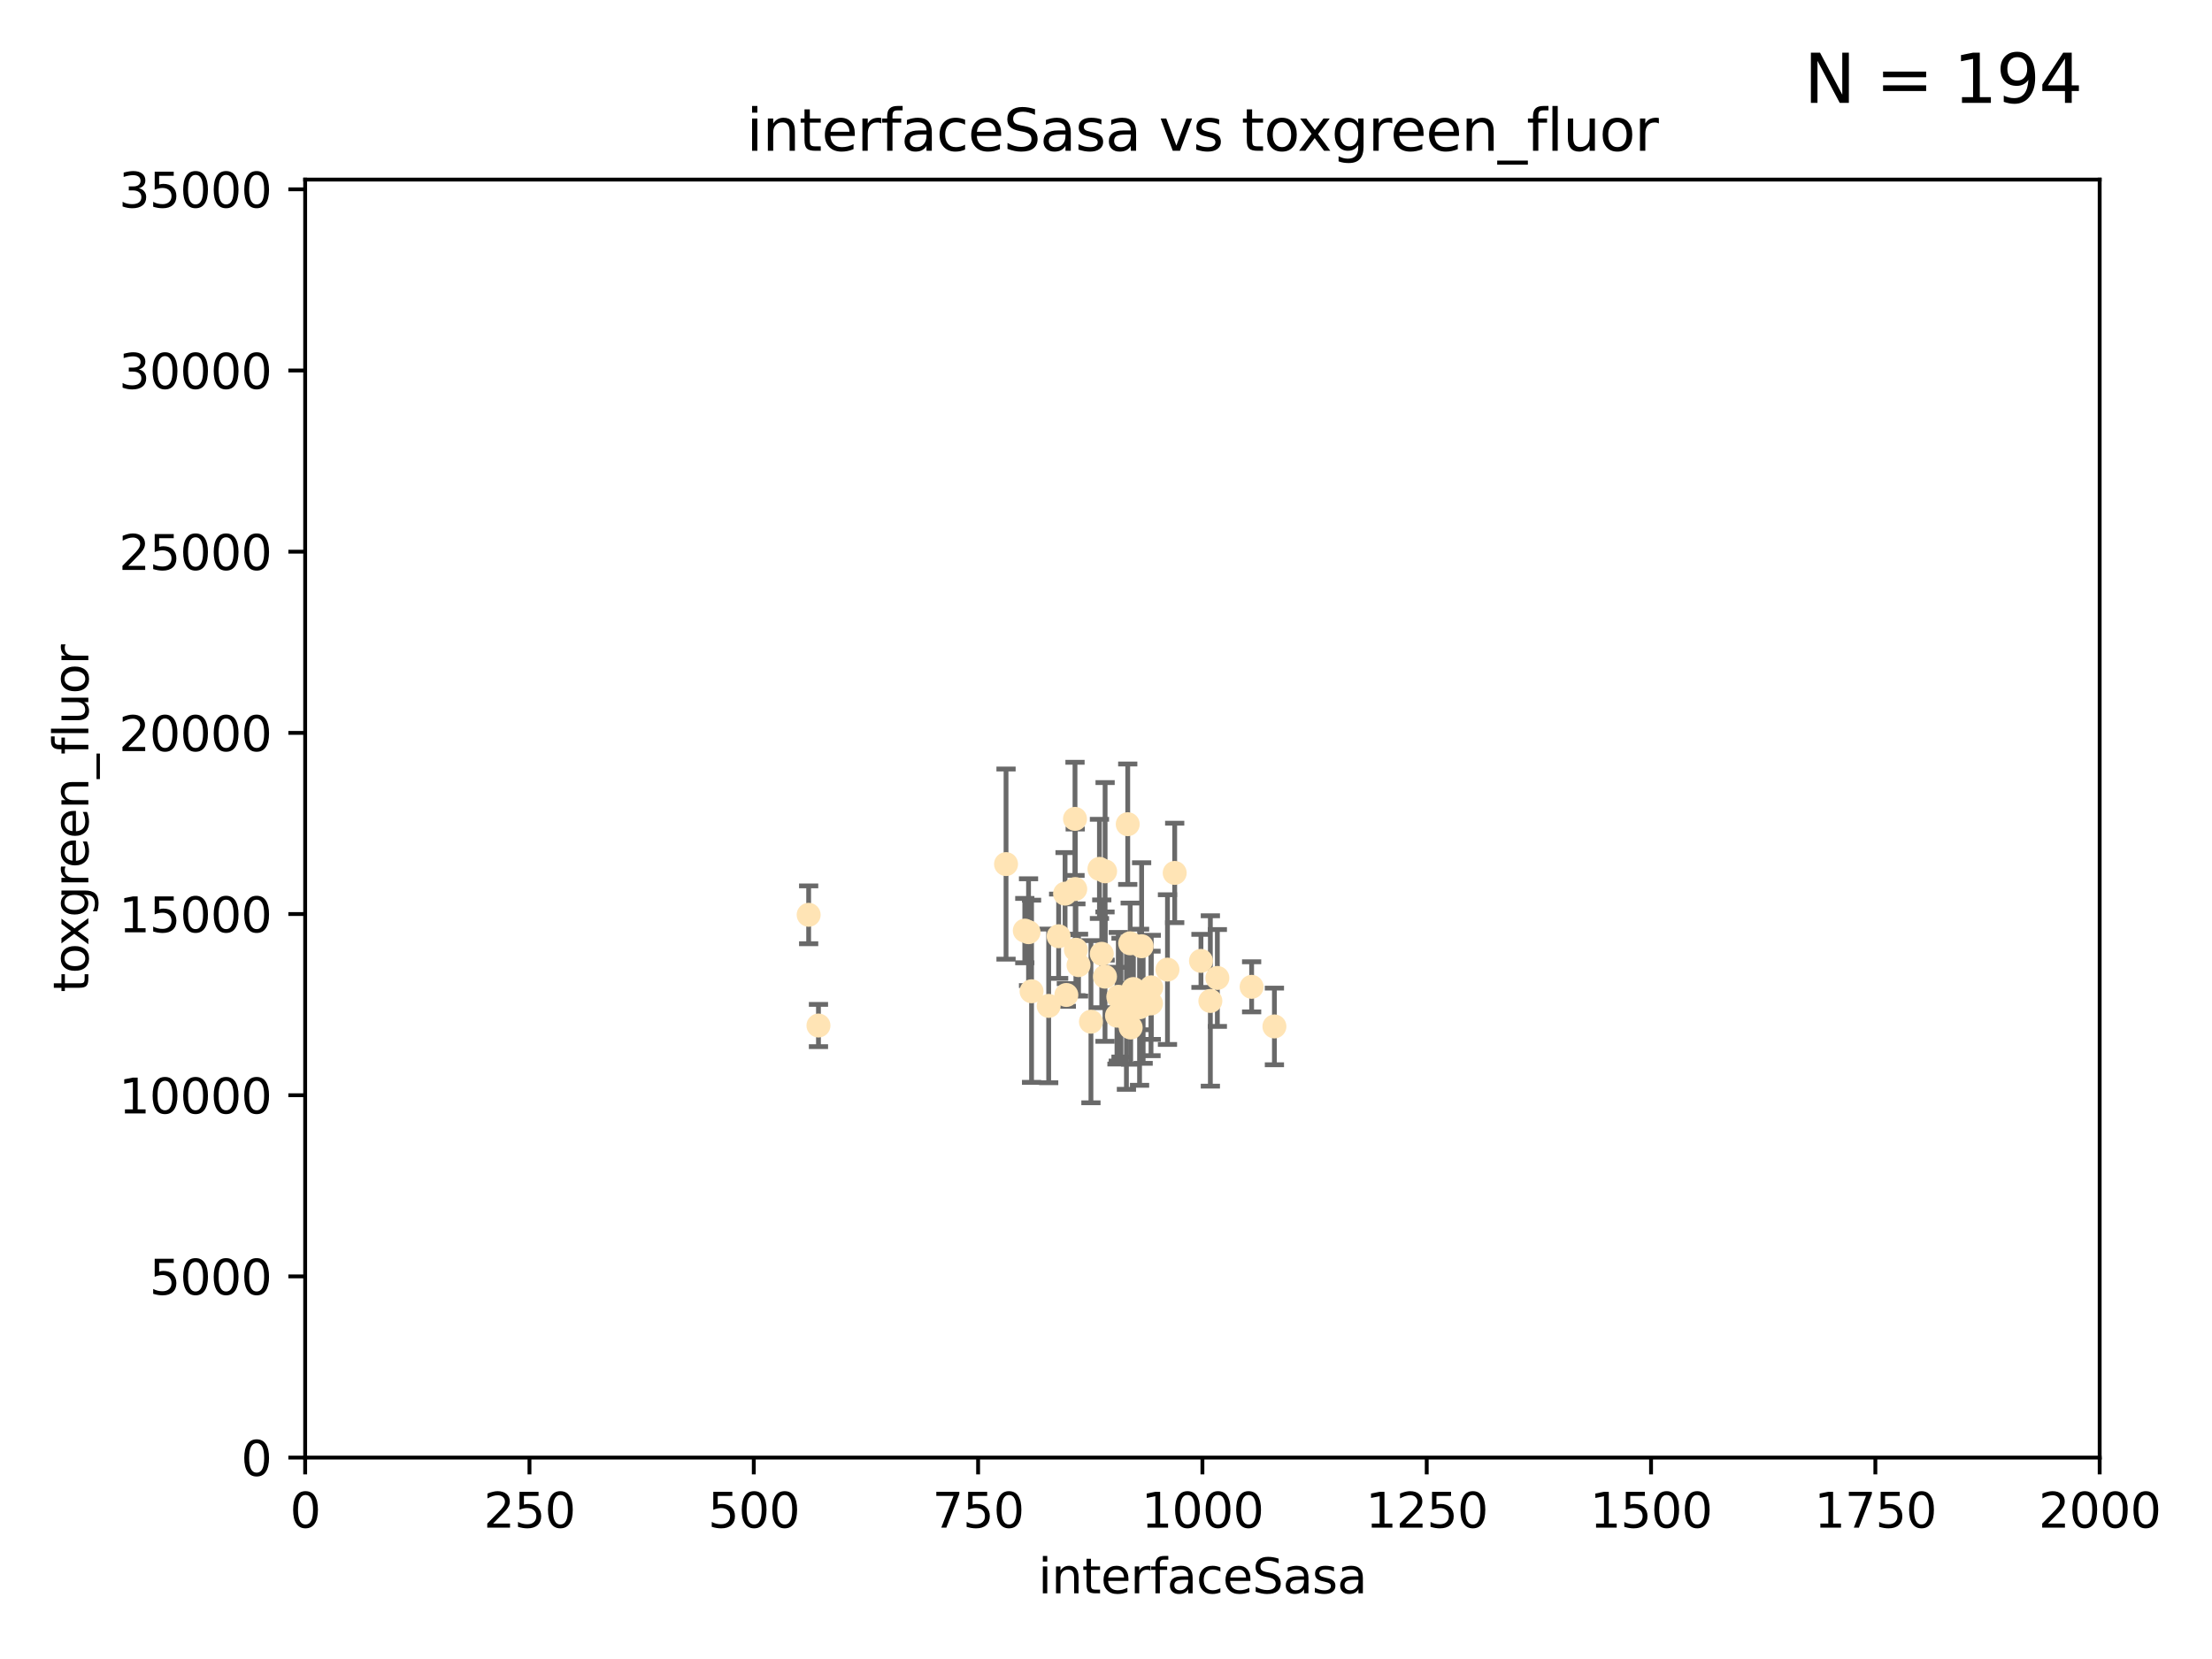 <?xml version="1.0" encoding="utf-8" standalone="no"?>
<!DOCTYPE svg PUBLIC "-//W3C//DTD SVG 1.1//EN"
  "http://www.w3.org/Graphics/SVG/1.1/DTD/svg11.dtd">
<svg xmlns:xlink="http://www.w3.org/1999/xlink" width="460.8pt" height="345.6pt" viewBox="0 0 460.8 345.6" xmlns="http://www.w3.org/2000/svg" version="1.1">
 <defs>
  <style type="text/css">*{stroke-linejoin: round; stroke-linecap: butt}</style>
 </defs>
 <g id="figure_1">
  <g id="patch_1">
   <path d="M 0 345.6 
L 460.8 345.6 
L 460.8 0 
L 0 0 
z
" style="fill: #ffffff"/>
  </g>
  <g id="axes_1">
   <g id="patch_2">
    <path d="M 63.571 303.64 
L 437.4 303.64 
L 437.4 37.411 
L 63.571 37.411 
z
" style="fill: #ffffff"/>
   </g>
   <g id="PathCollection_1">
    <defs>
     <path id="m6035992c7c" d="M 0 1.118 
C 0.297 1.118 0.581 1 0.791 0.791 
C 1 0.581 1.118 0.297 1.118 0 
C 1.118 -0.297 1 -0.581 0.791 -0.791 
C 0.581 -1 0.297 -1.118 0 -1.118 
C -0.297 -1.118 -0.581 -1 -0.791 -0.791 
C -1 -0.581 -1.118 -0.297 -1.118 0 
C -1.118 0.297 -1 0.581 -0.791 0.791 
C -0.581 1 -0.297 1.118 0 1.118 
z
" style="stroke: #ffe4b5"/>
    </defs>
    <g clip-path="url(#p951369ed52)">
     <use xlink:href="#m6035992c7c" x="265.484" y="213.825" style="fill: #ffe4b5; stroke: #ffe4b5"/>
     <use xlink:href="#m6035992c7c" x="234.929" y="171.695" style="fill: #ffe4b5; stroke: #ffe4b5"/>
     <use xlink:href="#m6035992c7c" x="244.712" y="181.843" style="fill: #ffe4b5; stroke: #ffe4b5"/>
     <use xlink:href="#m6035992c7c" x="229.035" y="181.005" style="fill: #ffe4b5; stroke: #ffe4b5"/>
     <use xlink:href="#m6035992c7c" x="236.108" y="206.037" style="fill: #ffe4b5; stroke: #ffe4b5"/>
     <use xlink:href="#m6035992c7c" x="250.185" y="200.169" style="fill: #ffe4b5; stroke: #ffe4b5"/>
     <use xlink:href="#m6035992c7c" x="214.263" y="194.192" style="fill: #ffe4b5; stroke: #ffe4b5"/>
     <use xlink:href="#m6035992c7c" x="214.893" y="206.499" style="fill: #ffe4b5; stroke: #ffe4b5"/>
     <use xlink:href="#m6035992c7c" x="243.207" y="201.987" style="fill: #ffe4b5; stroke: #ffe4b5"/>
     <use xlink:href="#m6035992c7c" x="221.873" y="186.164" style="fill: #ffe4b5; stroke: #ffe4b5"/>
     <use xlink:href="#m6035992c7c" x="235.439" y="196.509" style="fill: #ffe4b5; stroke: #ffe4b5"/>
     <use xlink:href="#m6035992c7c" x="233.529" y="207.828" style="fill: #ffe4b5; stroke: #ffe4b5"/>
     <use xlink:href="#m6035992c7c" x="213.484" y="193.861" style="fill: #ffe4b5; stroke: #ffe4b5"/>
     <use xlink:href="#m6035992c7c" x="222.138" y="207.271" style="fill: #ffe4b5; stroke: #ffe4b5"/>
     <use xlink:href="#m6035992c7c" x="230.194" y="203.455" style="fill: #ffe4b5; stroke: #ffe4b5"/>
     <use xlink:href="#m6035992c7c" x="223.991" y="185.203" style="fill: #ffe4b5; stroke: #ffe4b5"/>
     <use xlink:href="#m6035992c7c" x="235.544" y="214.052" style="fill: #ffe4b5; stroke: #ffe4b5"/>
     <use xlink:href="#m6035992c7c" x="232.688" y="211.585" style="fill: #ffe4b5; stroke: #ffe4b5"/>
     <use xlink:href="#m6035992c7c" x="239.777" y="209.035" style="fill: #ffe4b5; stroke: #ffe4b5"/>
     <use xlink:href="#m6035992c7c" x="218.46" y="209.546" style="fill: #ffe4b5; stroke: #ffe4b5"/>
     <use xlink:href="#m6035992c7c" x="237.822" y="197.121" style="fill: #ffe4b5; stroke: #ffe4b5"/>
     <use xlink:href="#m6035992c7c" x="220.534" y="195.035" style="fill: #ffe4b5; stroke: #ffe4b5"/>
     <use xlink:href="#m6035992c7c" x="230.215" y="181.513" style="fill: #ffe4b5; stroke: #ffe4b5"/>
     <use xlink:href="#m6035992c7c" x="234.656" y="212.224" style="fill: #ffe4b5; stroke: #ffe4b5"/>
     <use xlink:href="#m6035992c7c" x="260.738" y="205.576" style="fill: #ffe4b5; stroke: #ffe4b5"/>
     <use xlink:href="#m6035992c7c" x="227.263" y="212.837" style="fill: #ffe4b5; stroke: #ffe4b5"/>
     <use xlink:href="#m6035992c7c" x="239.828" y="205.681" style="fill: #ffe4b5; stroke: #ffe4b5"/>
     <use xlink:href="#m6035992c7c" x="209.576" y="180.006" style="fill: #ffe4b5; stroke: #ffe4b5"/>
     <use xlink:href="#m6035992c7c" x="224.129" y="197.851" style="fill: #ffe4b5; stroke: #ffe4b5"/>
     <use xlink:href="#m6035992c7c" x="238.14" y="209.384" style="fill: #ffe4b5; stroke: #ffe4b5"/>
     <use xlink:href="#m6035992c7c" x="223.944" y="170.586" style="fill: #ffe4b5; stroke: #ffe4b5"/>
     <use xlink:href="#m6035992c7c" x="232.962" y="207.643" style="fill: #ffe4b5; stroke: #ffe4b5"/>
     <use xlink:href="#m6035992c7c" x="252.14" y="208.521" style="fill: #ffe4b5; stroke: #ffe4b5"/>
     <use xlink:href="#m6035992c7c" x="253.598" y="203.725" style="fill: #ffe4b5; stroke: #ffe4b5"/>
     <use xlink:href="#m6035992c7c" x="170.501" y="213.635" style="fill: #ffe4b5; stroke: #ffe4b5"/>
     <use xlink:href="#m6035992c7c" x="229.519" y="198.699" style="fill: #ffe4b5; stroke: #ffe4b5"/>
     <use xlink:href="#m6035992c7c" x="237.392" y="209.828" style="fill: #ffe4b5; stroke: #ffe4b5"/>
     <use xlink:href="#m6035992c7c" x="224.678" y="201.054" style="fill: #ffe4b5; stroke: #ffe4b5"/>
     <use xlink:href="#m6035992c7c" x="168.458" y="190.57" style="fill: #ffe4b5; stroke: #ffe4b5"/>
    </g>
   </g>
   <g id="matplotlib.axis_1">
    <g id="xtick_1">
     <g id="line2d_1">
      <defs>
       <path id="m0a0d3292c4" d="M 0 0 
L 0 3.5 
" style="stroke: #000000; stroke-width: 0.8"/>
      </defs>
      <g>
       <use xlink:href="#m0a0d3292c4" x="63.571" y="303.64" style="stroke: #000000; stroke-width: 0.8"/>
      </g>
     </g>
     <g id="text_1">
      <!-- 0 -->
      <g transform="translate(60.39 318.238)scale(0.1 -0.1)">
       <defs>
        <path id="DejaVuSans-30" d="M 2034 4250 
Q 1547 4250 1301 3770 
Q 1056 3291 1056 2328 
Q 1056 1369 1301 889 
Q 1547 409 2034 409 
Q 2525 409 2770 889 
Q 3016 1369 3016 2328 
Q 3016 3291 2770 3770 
Q 2525 4250 2034 4250 
z
M 2034 4750 
Q 2819 4750 3233 4129 
Q 3647 3509 3647 2328 
Q 3647 1150 3233 529 
Q 2819 -91 2034 -91 
Q 1250 -91 836 529 
Q 422 1150 422 2328 
Q 422 3509 836 4129 
Q 1250 4750 2034 4750 
z
" transform="scale(0.016)"/>
       </defs>
       <use xlink:href="#DejaVuSans-30"/>
      </g>
     </g>
    </g>
    <g id="xtick_2">
     <g id="line2d_2">
      <g>
       <use xlink:href="#m0a0d3292c4" x="110.3" y="303.64" style="stroke: #000000; stroke-width: 0.8"/>
      </g>
     </g>
     <g id="text_2">
      <!-- 250 -->
      <g transform="translate(100.756 318.238)scale(0.1 -0.1)">
       <defs>
        <path id="DejaVuSans-32" d="M 1228 531 
L 3431 531 
L 3431 0 
L 469 0 
L 469 531 
Q 828 903 1448 1529 
Q 2069 2156 2228 2338 
Q 2531 2678 2651 2914 
Q 2772 3150 2772 3378 
Q 2772 3750 2511 3984 
Q 2250 4219 1831 4219 
Q 1534 4219 1204 4116 
Q 875 4013 500 3803 
L 500 4441 
Q 881 4594 1212 4672 
Q 1544 4750 1819 4750 
Q 2544 4750 2975 4387 
Q 3406 4025 3406 3419 
Q 3406 3131 3298 2873 
Q 3191 2616 2906 2266 
Q 2828 2175 2409 1742 
Q 1991 1309 1228 531 
z
" transform="scale(0.016)"/>
        <path id="DejaVuSans-35" d="M 691 4666 
L 3169 4666 
L 3169 4134 
L 1269 4134 
L 1269 2991 
Q 1406 3038 1543 3061 
Q 1681 3084 1819 3084 
Q 2600 3084 3056 2656 
Q 3513 2228 3513 1497 
Q 3513 744 3044 326 
Q 2575 -91 1722 -91 
Q 1428 -91 1123 -41 
Q 819 9 494 109 
L 494 744 
Q 775 591 1075 516 
Q 1375 441 1709 441 
Q 2250 441 2565 725 
Q 2881 1009 2881 1497 
Q 2881 1984 2565 2268 
Q 2250 2553 1709 2553 
Q 1456 2553 1204 2497 
Q 953 2441 691 2322 
L 691 4666 
z
" transform="scale(0.016)"/>
       </defs>
       <use xlink:href="#DejaVuSans-32"/>
       <use xlink:href="#DejaVuSans-35" x="63.623"/>
       <use xlink:href="#DejaVuSans-30" x="127.246"/>
      </g>
     </g>
    </g>
    <g id="xtick_3">
     <g id="line2d_3">
      <g>
       <use xlink:href="#m0a0d3292c4" x="157.028" y="303.64" style="stroke: #000000; stroke-width: 0.8"/>
      </g>
     </g>
     <g id="text_3">
      <!-- 500 -->
      <g transform="translate(147.485 318.238)scale(0.1 -0.1)">
       <use xlink:href="#DejaVuSans-35"/>
       <use xlink:href="#DejaVuSans-30" x="63.623"/>
       <use xlink:href="#DejaVuSans-30" x="127.246"/>
      </g>
     </g>
    </g>
    <g id="xtick_4">
     <g id="line2d_4">
      <g>
       <use xlink:href="#m0a0d3292c4" x="203.757" y="303.64" style="stroke: #000000; stroke-width: 0.8"/>
      </g>
     </g>
     <g id="text_4">
      <!-- 750 -->
      <g transform="translate(194.213 318.238)scale(0.1 -0.1)">
       <defs>
        <path id="DejaVuSans-37" d="M 525 4666 
L 3525 4666 
L 3525 4397 
L 1831 0 
L 1172 0 
L 2766 4134 
L 525 4134 
L 525 4666 
z
" transform="scale(0.016)"/>
       </defs>
       <use xlink:href="#DejaVuSans-37"/>
       <use xlink:href="#DejaVuSans-35" x="63.623"/>
       <use xlink:href="#DejaVuSans-30" x="127.246"/>
      </g>
     </g>
    </g>
    <g id="xtick_5">
     <g id="line2d_5">
      <g>
       <use xlink:href="#m0a0d3292c4" x="250.486" y="303.64" style="stroke: #000000; stroke-width: 0.8"/>
      </g>
     </g>
     <g id="text_5">
      <!-- 1000 -->
      <g transform="translate(237.761 318.238)scale(0.1 -0.1)">
       <defs>
        <path id="DejaVuSans-31" d="M 794 531 
L 1825 531 
L 1825 4091 
L 703 3866 
L 703 4441 
L 1819 4666 
L 2450 4666 
L 2450 531 
L 3481 531 
L 3481 0 
L 794 0 
L 794 531 
z
" transform="scale(0.016)"/>
       </defs>
       <use xlink:href="#DejaVuSans-31"/>
       <use xlink:href="#DejaVuSans-30" x="63.623"/>
       <use xlink:href="#DejaVuSans-30" x="127.246"/>
       <use xlink:href="#DejaVuSans-30" x="190.869"/>
      </g>
     </g>
    </g>
    <g id="xtick_6">
     <g id="line2d_6">
      <g>
       <use xlink:href="#m0a0d3292c4" x="297.214" y="303.64" style="stroke: #000000; stroke-width: 0.8"/>
      </g>
     </g>
     <g id="text_6">
      <!-- 1250 -->
      <g transform="translate(284.489 318.238)scale(0.1 -0.1)">
       <use xlink:href="#DejaVuSans-31"/>
       <use xlink:href="#DejaVuSans-32" x="63.623"/>
       <use xlink:href="#DejaVuSans-35" x="127.246"/>
       <use xlink:href="#DejaVuSans-30" x="190.869"/>
      </g>
     </g>
    </g>
    <g id="xtick_7">
     <g id="line2d_7">
      <g>
       <use xlink:href="#m0a0d3292c4" x="343.943" y="303.64" style="stroke: #000000; stroke-width: 0.8"/>
      </g>
     </g>
     <g id="text_7">
      <!-- 1500 -->
      <g transform="translate(331.218 318.238)scale(0.1 -0.1)">
       <use xlink:href="#DejaVuSans-31"/>
       <use xlink:href="#DejaVuSans-35" x="63.623"/>
       <use xlink:href="#DejaVuSans-30" x="127.246"/>
       <use xlink:href="#DejaVuSans-30" x="190.869"/>
      </g>
     </g>
    </g>
    <g id="xtick_8">
     <g id="line2d_8">
      <g>
       <use xlink:href="#m0a0d3292c4" x="390.671" y="303.64" style="stroke: #000000; stroke-width: 0.8"/>
      </g>
     </g>
     <g id="text_8">
      <!-- 1750 -->
      <g transform="translate(377.946 318.238)scale(0.1 -0.1)">
       <use xlink:href="#DejaVuSans-31"/>
       <use xlink:href="#DejaVuSans-37" x="63.623"/>
       <use xlink:href="#DejaVuSans-35" x="127.246"/>
       <use xlink:href="#DejaVuSans-30" x="190.869"/>
      </g>
     </g>
    </g>
    <g id="xtick_9">
     <g id="line2d_9">
      <g>
       <use xlink:href="#m0a0d3292c4" x="437.4" y="303.64" style="stroke: #000000; stroke-width: 0.8"/>
      </g>
     </g>
     <g id="text_9">
      <!-- 2000 -->
      <g transform="translate(424.675 318.238)scale(0.1 -0.1)">
       <use xlink:href="#DejaVuSans-32"/>
       <use xlink:href="#DejaVuSans-30" x="63.623"/>
       <use xlink:href="#DejaVuSans-30" x="127.246"/>
       <use xlink:href="#DejaVuSans-30" x="190.869"/>
      </g>
     </g>
    </g>
    <g id="text_10">
     <!-- interfaceSasa -->
     <g transform="translate(216.279 331.917)scale(0.1 -0.1)">
      <defs>
       <path id="DejaVuSans-69" d="M 603 3500 
L 1178 3500 
L 1178 0 
L 603 0 
L 603 3500 
z
M 603 4863 
L 1178 4863 
L 1178 4134 
L 603 4134 
L 603 4863 
z
" transform="scale(0.016)"/>
       <path id="DejaVuSans-6e" d="M 3513 2113 
L 3513 0 
L 2938 0 
L 2938 2094 
Q 2938 2591 2744 2837 
Q 2550 3084 2163 3084 
Q 1697 3084 1428 2787 
Q 1159 2491 1159 1978 
L 1159 0 
L 581 0 
L 581 3500 
L 1159 3500 
L 1159 2956 
Q 1366 3272 1645 3428 
Q 1925 3584 2291 3584 
Q 2894 3584 3203 3211 
Q 3513 2838 3513 2113 
z
" transform="scale(0.016)"/>
       <path id="DejaVuSans-74" d="M 1172 4494 
L 1172 3500 
L 2356 3500 
L 2356 3053 
L 1172 3053 
L 1172 1153 
Q 1172 725 1289 603 
Q 1406 481 1766 481 
L 2356 481 
L 2356 0 
L 1766 0 
Q 1100 0 847 248 
Q 594 497 594 1153 
L 594 3053 
L 172 3053 
L 172 3500 
L 594 3500 
L 594 4494 
L 1172 4494 
z
" transform="scale(0.016)"/>
       <path id="DejaVuSans-65" d="M 3597 1894 
L 3597 1613 
L 953 1613 
Q 991 1019 1311 708 
Q 1631 397 2203 397 
Q 2534 397 2845 478 
Q 3156 559 3463 722 
L 3463 178 
Q 3153 47 2828 -22 
Q 2503 -91 2169 -91 
Q 1331 -91 842 396 
Q 353 884 353 1716 
Q 353 2575 817 3079 
Q 1281 3584 2069 3584 
Q 2775 3584 3186 3129 
Q 3597 2675 3597 1894 
z
M 3022 2063 
Q 3016 2534 2758 2815 
Q 2500 3097 2075 3097 
Q 1594 3097 1305 2825 
Q 1016 2553 972 2059 
L 3022 2063 
z
" transform="scale(0.016)"/>
       <path id="DejaVuSans-72" d="M 2631 2963 
Q 2534 3019 2420 3045 
Q 2306 3072 2169 3072 
Q 1681 3072 1420 2755 
Q 1159 2438 1159 1844 
L 1159 0 
L 581 0 
L 581 3500 
L 1159 3500 
L 1159 2956 
Q 1341 3275 1631 3429 
Q 1922 3584 2338 3584 
Q 2397 3584 2469 3576 
Q 2541 3569 2628 3553 
L 2631 2963 
z
" transform="scale(0.016)"/>
       <path id="DejaVuSans-66" d="M 2375 4863 
L 2375 4384 
L 1825 4384 
Q 1516 4384 1395 4259 
Q 1275 4134 1275 3809 
L 1275 3500 
L 2222 3500 
L 2222 3053 
L 1275 3053 
L 1275 0 
L 697 0 
L 697 3053 
L 147 3053 
L 147 3500 
L 697 3500 
L 697 3744 
Q 697 4328 969 4595 
Q 1241 4863 1831 4863 
L 2375 4863 
z
" transform="scale(0.016)"/>
       <path id="DejaVuSans-61" d="M 2194 1759 
Q 1497 1759 1228 1600 
Q 959 1441 959 1056 
Q 959 750 1161 570 
Q 1363 391 1709 391 
Q 2188 391 2477 730 
Q 2766 1069 2766 1631 
L 2766 1759 
L 2194 1759 
z
M 3341 1997 
L 3341 0 
L 2766 0 
L 2766 531 
Q 2569 213 2275 61 
Q 1981 -91 1556 -91 
Q 1019 -91 701 211 
Q 384 513 384 1019 
Q 384 1609 779 1909 
Q 1175 2209 1959 2209 
L 2766 2209 
L 2766 2266 
Q 2766 2663 2505 2880 
Q 2244 3097 1772 3097 
Q 1472 3097 1187 3025 
Q 903 2953 641 2809 
L 641 3341 
Q 956 3463 1253 3523 
Q 1550 3584 1831 3584 
Q 2591 3584 2966 3190 
Q 3341 2797 3341 1997 
z
" transform="scale(0.016)"/>
       <path id="DejaVuSans-63" d="M 3122 3366 
L 3122 2828 
Q 2878 2963 2633 3030 
Q 2388 3097 2138 3097 
Q 1578 3097 1268 2742 
Q 959 2388 959 1747 
Q 959 1106 1268 751 
Q 1578 397 2138 397 
Q 2388 397 2633 464 
Q 2878 531 3122 666 
L 3122 134 
Q 2881 22 2623 -34 
Q 2366 -91 2075 -91 
Q 1284 -91 818 406 
Q 353 903 353 1747 
Q 353 2603 823 3093 
Q 1294 3584 2113 3584 
Q 2378 3584 2631 3529 
Q 2884 3475 3122 3366 
z
" transform="scale(0.016)"/>
       <path id="DejaVuSans-53" d="M 3425 4513 
L 3425 3897 
Q 3066 4069 2747 4153 
Q 2428 4238 2131 4238 
Q 1616 4238 1336 4038 
Q 1056 3838 1056 3469 
Q 1056 3159 1242 3001 
Q 1428 2844 1947 2747 
L 2328 2669 
Q 3034 2534 3370 2195 
Q 3706 1856 3706 1288 
Q 3706 609 3251 259 
Q 2797 -91 1919 -91 
Q 1588 -91 1214 -16 
Q 841 59 441 206 
L 441 856 
Q 825 641 1194 531 
Q 1563 422 1919 422 
Q 2459 422 2753 634 
Q 3047 847 3047 1241 
Q 3047 1584 2836 1778 
Q 2625 1972 2144 2069 
L 1759 2144 
Q 1053 2284 737 2584 
Q 422 2884 422 3419 
Q 422 4038 858 4394 
Q 1294 4750 2059 4750 
Q 2388 4750 2728 4690 
Q 3069 4631 3425 4513 
z
" transform="scale(0.016)"/>
       <path id="DejaVuSans-73" d="M 2834 3397 
L 2834 2853 
Q 2591 2978 2328 3040 
Q 2066 3103 1784 3103 
Q 1356 3103 1142 2972 
Q 928 2841 928 2578 
Q 928 2378 1081 2264 
Q 1234 2150 1697 2047 
L 1894 2003 
Q 2506 1872 2764 1633 
Q 3022 1394 3022 966 
Q 3022 478 2636 193 
Q 2250 -91 1575 -91 
Q 1294 -91 989 -36 
Q 684 19 347 128 
L 347 722 
Q 666 556 975 473 
Q 1284 391 1588 391 
Q 1994 391 2212 530 
Q 2431 669 2431 922 
Q 2431 1156 2273 1281 
Q 2116 1406 1581 1522 
L 1381 1569 
Q 847 1681 609 1914 
Q 372 2147 372 2553 
Q 372 3047 722 3315 
Q 1072 3584 1716 3584 
Q 2034 3584 2315 3537 
Q 2597 3491 2834 3397 
z
" transform="scale(0.016)"/>
      </defs>
      <use xlink:href="#DejaVuSans-69"/>
      <use xlink:href="#DejaVuSans-6e" x="27.783"/>
      <use xlink:href="#DejaVuSans-74" x="91.162"/>
      <use xlink:href="#DejaVuSans-65" x="130.371"/>
      <use xlink:href="#DejaVuSans-72" x="191.895"/>
      <use xlink:href="#DejaVuSans-66" x="233.008"/>
      <use xlink:href="#DejaVuSans-61" x="268.213"/>
      <use xlink:href="#DejaVuSans-63" x="329.492"/>
      <use xlink:href="#DejaVuSans-65" x="384.473"/>
      <use xlink:href="#DejaVuSans-53" x="445.996"/>
      <use xlink:href="#DejaVuSans-61" x="509.473"/>
      <use xlink:href="#DejaVuSans-73" x="570.752"/>
      <use xlink:href="#DejaVuSans-61" x="622.852"/>
     </g>
    </g>
   </g>
   <g id="matplotlib.axis_2">
    <g id="ytick_1">
     <g id="line2d_10">
      <defs>
       <path id="m3ab0f316fa" d="M 0 0 
L -3.5 0 
" style="stroke: #000000; stroke-width: 0.8"/>
      </defs>
      <g>
       <use xlink:href="#m3ab0f316fa" x="63.571" y="303.64" style="stroke: #000000; stroke-width: 0.8"/>
      </g>
     </g>
     <g id="text_11">
      <!-- 0 -->
      <g transform="translate(50.209 307.439)scale(0.1 -0.1)">
       <use xlink:href="#DejaVuSans-30"/>
      </g>
     </g>
    </g>
    <g id="ytick_2">
     <g id="line2d_11">
      <g>
       <use xlink:href="#m3ab0f316fa" x="63.571" y="265.897" style="stroke: #000000; stroke-width: 0.8"/>
      </g>
     </g>
     <g id="text_12">
      <!-- 5000 -->
      <g transform="translate(31.121 269.696)scale(0.1 -0.1)">
       <use xlink:href="#DejaVuSans-35"/>
       <use xlink:href="#DejaVuSans-30" x="63.623"/>
       <use xlink:href="#DejaVuSans-30" x="127.246"/>
       <use xlink:href="#DejaVuSans-30" x="190.869"/>
      </g>
     </g>
    </g>
    <g id="ytick_3">
     <g id="line2d_12">
      <g>
       <use xlink:href="#m3ab0f316fa" x="63.571" y="228.154" style="stroke: #000000; stroke-width: 0.8"/>
      </g>
     </g>
     <g id="text_13">
      <!-- 10000 -->
      <g transform="translate(24.759 231.953)scale(0.1 -0.1)">
       <use xlink:href="#DejaVuSans-31"/>
       <use xlink:href="#DejaVuSans-30" x="63.623"/>
       <use xlink:href="#DejaVuSans-30" x="127.246"/>
       <use xlink:href="#DejaVuSans-30" x="190.869"/>
       <use xlink:href="#DejaVuSans-30" x="254.492"/>
      </g>
     </g>
    </g>
    <g id="ytick_4">
     <g id="line2d_13">
      <g>
       <use xlink:href="#m3ab0f316fa" x="63.571" y="190.411" style="stroke: #000000; stroke-width: 0.8"/>
      </g>
     </g>
     <g id="text_14">
      <!-- 15000 -->
      <g transform="translate(24.759 194.21)scale(0.1 -0.1)">
       <use xlink:href="#DejaVuSans-31"/>
       <use xlink:href="#DejaVuSans-35" x="63.623"/>
       <use xlink:href="#DejaVuSans-30" x="127.246"/>
       <use xlink:href="#DejaVuSans-30" x="190.869"/>
       <use xlink:href="#DejaVuSans-30" x="254.492"/>
      </g>
     </g>
    </g>
    <g id="ytick_5">
     <g id="line2d_14">
      <g>
       <use xlink:href="#m3ab0f316fa" x="63.571" y="152.668" style="stroke: #000000; stroke-width: 0.8"/>
      </g>
     </g>
     <g id="text_15">
      <!-- 20000 -->
      <g transform="translate(24.759 156.467)scale(0.1 -0.1)">
       <use xlink:href="#DejaVuSans-32"/>
       <use xlink:href="#DejaVuSans-30" x="63.623"/>
       <use xlink:href="#DejaVuSans-30" x="127.246"/>
       <use xlink:href="#DejaVuSans-30" x="190.869"/>
       <use xlink:href="#DejaVuSans-30" x="254.492"/>
      </g>
     </g>
    </g>
    <g id="ytick_6">
     <g id="line2d_15">
      <g>
       <use xlink:href="#m3ab0f316fa" x="63.571" y="114.925" style="stroke: #000000; stroke-width: 0.8"/>
      </g>
     </g>
     <g id="text_16">
      <!-- 25000 -->
      <g transform="translate(24.759 118.724)scale(0.1 -0.1)">
       <use xlink:href="#DejaVuSans-32"/>
       <use xlink:href="#DejaVuSans-35" x="63.623"/>
       <use xlink:href="#DejaVuSans-30" x="127.246"/>
       <use xlink:href="#DejaVuSans-30" x="190.869"/>
       <use xlink:href="#DejaVuSans-30" x="254.492"/>
      </g>
     </g>
    </g>
    <g id="ytick_7">
     <g id="line2d_16">
      <g>
       <use xlink:href="#m3ab0f316fa" x="63.571" y="77.181" style="stroke: #000000; stroke-width: 0.8"/>
      </g>
     </g>
     <g id="text_17">
      <!-- 30000 -->
      <g transform="translate(24.759 80.981)scale(0.1 -0.1)">
       <defs>
        <path id="DejaVuSans-33" d="M 2597 2516 
Q 3050 2419 3304 2112 
Q 3559 1806 3559 1356 
Q 3559 666 3084 287 
Q 2609 -91 1734 -91 
Q 1441 -91 1130 -33 
Q 819 25 488 141 
L 488 750 
Q 750 597 1062 519 
Q 1375 441 1716 441 
Q 2309 441 2620 675 
Q 2931 909 2931 1356 
Q 2931 1769 2642 2001 
Q 2353 2234 1838 2234 
L 1294 2234 
L 1294 2753 
L 1863 2753 
Q 2328 2753 2575 2939 
Q 2822 3125 2822 3475 
Q 2822 3834 2567 4026 
Q 2313 4219 1838 4219 
Q 1578 4219 1281 4162 
Q 984 4106 628 3988 
L 628 4550 
Q 988 4650 1302 4700 
Q 1616 4750 1894 4750 
Q 2613 4750 3031 4423 
Q 3450 4097 3450 3541 
Q 3450 3153 3228 2886 
Q 3006 2619 2597 2516 
z
" transform="scale(0.016)"/>
       </defs>
       <use xlink:href="#DejaVuSans-33"/>
       <use xlink:href="#DejaVuSans-30" x="63.623"/>
       <use xlink:href="#DejaVuSans-30" x="127.246"/>
       <use xlink:href="#DejaVuSans-30" x="190.869"/>
       <use xlink:href="#DejaVuSans-30" x="254.492"/>
      </g>
     </g>
    </g>
    <g id="ytick_8">
     <g id="line2d_17">
      <g>
       <use xlink:href="#m3ab0f316fa" x="63.571" y="39.438" style="stroke: #000000; stroke-width: 0.8"/>
      </g>
     </g>
     <g id="text_18">
      <!-- 35000 -->
      <g transform="translate(24.759 43.238)scale(0.1 -0.1)">
       <use xlink:href="#DejaVuSans-33"/>
       <use xlink:href="#DejaVuSans-35" x="63.623"/>
       <use xlink:href="#DejaVuSans-30" x="127.246"/>
       <use xlink:href="#DejaVuSans-30" x="190.869"/>
       <use xlink:href="#DejaVuSans-30" x="254.492"/>
      </g>
     </g>
    </g>
    <g id="text_19">
     <!-- toxgreen_fluor -->
     <g transform="translate(18.401 206.72)rotate(-90)scale(0.1 -0.1)">
      <defs>
       <path id="DejaVuSans-6f" d="M 1959 3097 
Q 1497 3097 1228 2736 
Q 959 2375 959 1747 
Q 959 1119 1226 758 
Q 1494 397 1959 397 
Q 2419 397 2687 759 
Q 2956 1122 2956 1747 
Q 2956 2369 2687 2733 
Q 2419 3097 1959 3097 
z
M 1959 3584 
Q 2709 3584 3137 3096 
Q 3566 2609 3566 1747 
Q 3566 888 3137 398 
Q 2709 -91 1959 -91 
Q 1206 -91 779 398 
Q 353 888 353 1747 
Q 353 2609 779 3096 
Q 1206 3584 1959 3584 
z
" transform="scale(0.016)"/>
       <path id="DejaVuSans-78" d="M 3513 3500 
L 2247 1797 
L 3578 0 
L 2900 0 
L 1881 1375 
L 863 0 
L 184 0 
L 1544 1831 
L 300 3500 
L 978 3500 
L 1906 2253 
L 2834 3500 
L 3513 3500 
z
" transform="scale(0.016)"/>
       <path id="DejaVuSans-67" d="M 2906 1791 
Q 2906 2416 2648 2759 
Q 2391 3103 1925 3103 
Q 1463 3103 1205 2759 
Q 947 2416 947 1791 
Q 947 1169 1205 825 
Q 1463 481 1925 481 
Q 2391 481 2648 825 
Q 2906 1169 2906 1791 
z
M 3481 434 
Q 3481 -459 3084 -895 
Q 2688 -1331 1869 -1331 
Q 1566 -1331 1297 -1286 
Q 1028 -1241 775 -1147 
L 775 -588 
Q 1028 -725 1275 -790 
Q 1522 -856 1778 -856 
Q 2344 -856 2625 -561 
Q 2906 -266 2906 331 
L 2906 616 
Q 2728 306 2450 153 
Q 2172 0 1784 0 
Q 1141 0 747 490 
Q 353 981 353 1791 
Q 353 2603 747 3093 
Q 1141 3584 1784 3584 
Q 2172 3584 2450 3431 
Q 2728 3278 2906 2969 
L 2906 3500 
L 3481 3500 
L 3481 434 
z
" transform="scale(0.016)"/>
       <path id="DejaVuSans-5f" d="M 3263 -1063 
L 3263 -1509 
L -63 -1509 
L -63 -1063 
L 3263 -1063 
z
" transform="scale(0.016)"/>
       <path id="DejaVuSans-6c" d="M 603 4863 
L 1178 4863 
L 1178 0 
L 603 0 
L 603 4863 
z
" transform="scale(0.016)"/>
       <path id="DejaVuSans-75" d="M 544 1381 
L 544 3500 
L 1119 3500 
L 1119 1403 
Q 1119 906 1312 657 
Q 1506 409 1894 409 
Q 2359 409 2629 706 
Q 2900 1003 2900 1516 
L 2900 3500 
L 3475 3500 
L 3475 0 
L 2900 0 
L 2900 538 
Q 2691 219 2414 64 
Q 2138 -91 1772 -91 
Q 1169 -91 856 284 
Q 544 659 544 1381 
z
M 1991 3584 
L 1991 3584 
z
" transform="scale(0.016)"/>
      </defs>
      <use xlink:href="#DejaVuSans-74"/>
      <use xlink:href="#DejaVuSans-6f" x="39.209"/>
      <use xlink:href="#DejaVuSans-78" x="97.266"/>
      <use xlink:href="#DejaVuSans-67" x="156.445"/>
      <use xlink:href="#DejaVuSans-72" x="219.922"/>
      <use xlink:href="#DejaVuSans-65" x="258.785"/>
      <use xlink:href="#DejaVuSans-65" x="320.309"/>
      <use xlink:href="#DejaVuSans-6e" x="381.832"/>
      <use xlink:href="#DejaVuSans-5f" x="445.211"/>
      <use xlink:href="#DejaVuSans-66" x="495.211"/>
      <use xlink:href="#DejaVuSans-6c" x="530.416"/>
      <use xlink:href="#DejaVuSans-75" x="558.199"/>
      <use xlink:href="#DejaVuSans-6f" x="621.578"/>
      <use xlink:href="#DejaVuSans-72" x="682.76"/>
     </g>
    </g>
   </g>
   <g id="LineCollection_1">
    <path d="M 265.484 221.812 
L 265.484 205.839 
" clip-path="url(#p951369ed52)" style="fill: none; stroke: #696969"/>
    <path d="M 234.929 184.238 
L 234.929 159.153 
" clip-path="url(#p951369ed52)" style="fill: none; stroke: #696969"/>
    <path d="M 244.712 192.201 
L 244.712 171.484 
" clip-path="url(#p951369ed52)" style="fill: none; stroke: #696969"/>
    <path d="M 229.035 191.334 
L 229.035 170.675 
" clip-path="url(#p951369ed52)" style="fill: none; stroke: #696969"/>
    <path d="M 236.108 214.023 
L 236.108 198.051 
" clip-path="url(#p951369ed52)" style="fill: none; stroke: #696969"/>
    <path d="M 250.185 205.695 
L 250.185 194.642 
" clip-path="url(#p951369ed52)" style="fill: none; stroke: #696969"/>
    <path d="M 214.263 205.318 
L 214.263 183.065 
" clip-path="url(#p951369ed52)" style="fill: none; stroke: #696969"/>
    <path d="M 214.893 225.473 
L 214.893 187.525 
" clip-path="url(#p951369ed52)" style="fill: none; stroke: #696969"/>
    <path d="M 243.207 217.58 
L 243.207 186.394 
" clip-path="url(#p951369ed52)" style="fill: none; stroke: #696969"/>
    <path d="M 221.873 194.716 
L 221.873 177.611 
" clip-path="url(#p951369ed52)" style="fill: none; stroke: #696969"/>
    <path d="M 235.439 204.892 
L 235.439 188.125 
" clip-path="url(#p951369ed52)" style="fill: none; stroke: #696969"/>
    <path d="M 233.529 220.196 
L 233.529 195.46 
" clip-path="url(#p951369ed52)" style="fill: none; stroke: #696969"/>
    <path d="M 213.484 200.564 
L 213.484 187.157 
" clip-path="url(#p951369ed52)" style="fill: none; stroke: #696969"/>
    <path d="M 222.138 209.631 
L 222.138 204.91 
" clip-path="url(#p951369ed52)" style="fill: none; stroke: #696969"/>
    <path d="M 230.194 216.927 
L 230.194 189.982 
" clip-path="url(#p951369ed52)" style="fill: none; stroke: #696969"/>
    <path d="M 223.991 197.701 
L 223.991 172.706 
" clip-path="url(#p951369ed52)" style="fill: none; stroke: #696969"/>
    <path d="M 235.544 221.697 
L 235.544 206.408 
" clip-path="url(#p951369ed52)" style="fill: none; stroke: #696969"/>
    <path d="M 232.688 221.66 
L 232.688 201.509 
" clip-path="url(#p951369ed52)" style="fill: none; stroke: #696969"/>
    <path d="M 239.777 219.918 
L 239.777 198.152 
" clip-path="url(#p951369ed52)" style="fill: none; stroke: #696969"/>
    <path d="M 218.46 225.553 
L 218.46 193.54 
" clip-path="url(#p951369ed52)" style="fill: none; stroke: #696969"/>
    <path d="M 237.822 214.516 
L 237.822 179.726 
" clip-path="url(#p951369ed52)" style="fill: none; stroke: #696969"/>
    <path d="M 220.534 203.811 
L 220.534 186.259 
" clip-path="url(#p951369ed52)" style="fill: none; stroke: #696969"/>
    <path d="M 230.215 200.002 
L 230.215 163.024 
" clip-path="url(#p951369ed52)" style="fill: none; stroke: #696969"/>
    <path d="M 234.656 226.922 
L 234.656 197.526 
" clip-path="url(#p951369ed52)" style="fill: none; stroke: #696969"/>
    <path d="M 260.738 210.796 
L 260.738 200.356 
" clip-path="url(#p951369ed52)" style="fill: none; stroke: #696969"/>
    <path d="M 227.263 229.727 
L 227.263 195.947 
" clip-path="url(#p951369ed52)" style="fill: none; stroke: #696969"/>
    <path d="M 239.828 216.521 
L 239.828 194.84 
" clip-path="url(#p951369ed52)" style="fill: none; stroke: #696969"/>
    <path d="M 209.576 199.813 
L 209.576 160.2 
" clip-path="url(#p951369ed52)" style="fill: none; stroke: #696969"/>
    <path d="M 224.129 207.408 
L 224.129 188.295 
" clip-path="url(#p951369ed52)" style="fill: none; stroke: #696969"/>
    <path d="M 238.14 221.511 
L 238.14 197.258 
" clip-path="url(#p951369ed52)" style="fill: none; stroke: #696969"/>
    <path d="M 223.944 182.373 
L 223.944 158.798 
" clip-path="url(#p951369ed52)" style="fill: none; stroke: #696969"/>
    <path d="M 232.962 221.037 
L 232.962 194.249 
" clip-path="url(#p951369ed52)" style="fill: none; stroke: #696969"/>
    <path d="M 252.14 226.268 
L 252.14 190.773 
" clip-path="url(#p951369ed52)" style="fill: none; stroke: #696969"/>
    <path d="M 253.598 213.814 
L 253.598 193.637 
" clip-path="url(#p951369ed52)" style="fill: none; stroke: #696969"/>
    <path d="M 170.501 218.032 
L 170.501 209.238 
" clip-path="url(#p951369ed52)" style="fill: none; stroke: #696969"/>
    <path d="M 229.519 209.923 
L 229.519 187.475 
" clip-path="url(#p951369ed52)" style="fill: none; stroke: #696969"/>
    <path d="M 237.392 226.088 
L 237.392 193.568 
" clip-path="url(#p951369ed52)" style="fill: none; stroke: #696969"/>
    <path d="M 224.678 207.493 
L 224.678 194.615 
" clip-path="url(#p951369ed52)" style="fill: none; stroke: #696969"/>
    <path d="M 168.458 196.595 
L 168.458 184.546 
" clip-path="url(#p951369ed52)" style="fill: none; stroke: #696969"/>
   </g>
   <g id="line2d_18">
    <defs>
     <path id="mf71dbd1348" d="M 2 0 
L -2 -0 
" style="stroke: #696969"/>
    </defs>
    <g clip-path="url(#p951369ed52)">
     <use xlink:href="#mf71dbd1348" x="265.484" y="221.812" style="fill: #696969; stroke: #696969"/>
     <use xlink:href="#mf71dbd1348" x="234.929" y="184.238" style="fill: #696969; stroke: #696969"/>
     <use xlink:href="#mf71dbd1348" x="244.712" y="192.201" style="fill: #696969; stroke: #696969"/>
     <use xlink:href="#mf71dbd1348" x="229.035" y="191.334" style="fill: #696969; stroke: #696969"/>
     <use xlink:href="#mf71dbd1348" x="236.108" y="214.023" style="fill: #696969; stroke: #696969"/>
     <use xlink:href="#mf71dbd1348" x="250.185" y="205.695" style="fill: #696969; stroke: #696969"/>
     <use xlink:href="#mf71dbd1348" x="214.263" y="205.318" style="fill: #696969; stroke: #696969"/>
     <use xlink:href="#mf71dbd1348" x="214.893" y="225.473" style="fill: #696969; stroke: #696969"/>
     <use xlink:href="#mf71dbd1348" x="243.207" y="217.58" style="fill: #696969; stroke: #696969"/>
     <use xlink:href="#mf71dbd1348" x="221.873" y="194.716" style="fill: #696969; stroke: #696969"/>
     <use xlink:href="#mf71dbd1348" x="235.439" y="204.892" style="fill: #696969; stroke: #696969"/>
     <use xlink:href="#mf71dbd1348" x="233.529" y="220.196" style="fill: #696969; stroke: #696969"/>
     <use xlink:href="#mf71dbd1348" x="213.484" y="200.564" style="fill: #696969; stroke: #696969"/>
     <use xlink:href="#mf71dbd1348" x="222.138" y="209.631" style="fill: #696969; stroke: #696969"/>
     <use xlink:href="#mf71dbd1348" x="230.194" y="216.927" style="fill: #696969; stroke: #696969"/>
     <use xlink:href="#mf71dbd1348" x="223.991" y="197.701" style="fill: #696969; stroke: #696969"/>
     <use xlink:href="#mf71dbd1348" x="235.544" y="221.697" style="fill: #696969; stroke: #696969"/>
     <use xlink:href="#mf71dbd1348" x="232.688" y="221.66" style="fill: #696969; stroke: #696969"/>
     <use xlink:href="#mf71dbd1348" x="239.777" y="219.918" style="fill: #696969; stroke: #696969"/>
     <use xlink:href="#mf71dbd1348" x="218.46" y="225.553" style="fill: #696969; stroke: #696969"/>
     <use xlink:href="#mf71dbd1348" x="237.822" y="214.516" style="fill: #696969; stroke: #696969"/>
     <use xlink:href="#mf71dbd1348" x="220.534" y="203.811" style="fill: #696969; stroke: #696969"/>
     <use xlink:href="#mf71dbd1348" x="230.215" y="200.002" style="fill: #696969; stroke: #696969"/>
     <use xlink:href="#mf71dbd1348" x="234.656" y="226.922" style="fill: #696969; stroke: #696969"/>
     <use xlink:href="#mf71dbd1348" x="260.738" y="210.796" style="fill: #696969; stroke: #696969"/>
     <use xlink:href="#mf71dbd1348" x="227.263" y="229.727" style="fill: #696969; stroke: #696969"/>
     <use xlink:href="#mf71dbd1348" x="239.828" y="216.521" style="fill: #696969; stroke: #696969"/>
     <use xlink:href="#mf71dbd1348" x="209.576" y="199.813" style="fill: #696969; stroke: #696969"/>
     <use xlink:href="#mf71dbd1348" x="224.129" y="207.408" style="fill: #696969; stroke: #696969"/>
     <use xlink:href="#mf71dbd1348" x="238.14" y="221.511" style="fill: #696969; stroke: #696969"/>
     <use xlink:href="#mf71dbd1348" x="223.944" y="182.373" style="fill: #696969; stroke: #696969"/>
     <use xlink:href="#mf71dbd1348" x="232.962" y="221.037" style="fill: #696969; stroke: #696969"/>
     <use xlink:href="#mf71dbd1348" x="252.14" y="226.268" style="fill: #696969; stroke: #696969"/>
     <use xlink:href="#mf71dbd1348" x="253.598" y="213.814" style="fill: #696969; stroke: #696969"/>
     <use xlink:href="#mf71dbd1348" x="170.501" y="218.032" style="fill: #696969; stroke: #696969"/>
     <use xlink:href="#mf71dbd1348" x="229.519" y="209.923" style="fill: #696969; stroke: #696969"/>
     <use xlink:href="#mf71dbd1348" x="237.392" y="226.088" style="fill: #696969; stroke: #696969"/>
     <use xlink:href="#mf71dbd1348" x="224.678" y="207.493" style="fill: #696969; stroke: #696969"/>
     <use xlink:href="#mf71dbd1348" x="168.458" y="196.595" style="fill: #696969; stroke: #696969"/>
    </g>
   </g>
   <g id="line2d_19">
    <g clip-path="url(#p951369ed52)">
     <use xlink:href="#mf71dbd1348" x="265.484" y="205.839" style="fill: #696969; stroke: #696969"/>
     <use xlink:href="#mf71dbd1348" x="234.929" y="159.153" style="fill: #696969; stroke: #696969"/>
     <use xlink:href="#mf71dbd1348" x="244.712" y="171.484" style="fill: #696969; stroke: #696969"/>
     <use xlink:href="#mf71dbd1348" x="229.035" y="170.675" style="fill: #696969; stroke: #696969"/>
     <use xlink:href="#mf71dbd1348" x="236.108" y="198.051" style="fill: #696969; stroke: #696969"/>
     <use xlink:href="#mf71dbd1348" x="250.185" y="194.642" style="fill: #696969; stroke: #696969"/>
     <use xlink:href="#mf71dbd1348" x="214.263" y="183.065" style="fill: #696969; stroke: #696969"/>
     <use xlink:href="#mf71dbd1348" x="214.893" y="187.525" style="fill: #696969; stroke: #696969"/>
     <use xlink:href="#mf71dbd1348" x="243.207" y="186.394" style="fill: #696969; stroke: #696969"/>
     <use xlink:href="#mf71dbd1348" x="221.873" y="177.611" style="fill: #696969; stroke: #696969"/>
     <use xlink:href="#mf71dbd1348" x="235.439" y="188.125" style="fill: #696969; stroke: #696969"/>
     <use xlink:href="#mf71dbd1348" x="233.529" y="195.46" style="fill: #696969; stroke: #696969"/>
     <use xlink:href="#mf71dbd1348" x="213.484" y="187.157" style="fill: #696969; stroke: #696969"/>
     <use xlink:href="#mf71dbd1348" x="222.138" y="204.91" style="fill: #696969; stroke: #696969"/>
     <use xlink:href="#mf71dbd1348" x="230.194" y="189.982" style="fill: #696969; stroke: #696969"/>
     <use xlink:href="#mf71dbd1348" x="223.991" y="172.706" style="fill: #696969; stroke: #696969"/>
     <use xlink:href="#mf71dbd1348" x="235.544" y="206.408" style="fill: #696969; stroke: #696969"/>
     <use xlink:href="#mf71dbd1348" x="232.688" y="201.509" style="fill: #696969; stroke: #696969"/>
     <use xlink:href="#mf71dbd1348" x="239.777" y="198.152" style="fill: #696969; stroke: #696969"/>
     <use xlink:href="#mf71dbd1348" x="218.46" y="193.54" style="fill: #696969; stroke: #696969"/>
     <use xlink:href="#mf71dbd1348" x="237.822" y="179.726" style="fill: #696969; stroke: #696969"/>
     <use xlink:href="#mf71dbd1348" x="220.534" y="186.259" style="fill: #696969; stroke: #696969"/>
     <use xlink:href="#mf71dbd1348" x="230.215" y="163.024" style="fill: #696969; stroke: #696969"/>
     <use xlink:href="#mf71dbd1348" x="234.656" y="197.526" style="fill: #696969; stroke: #696969"/>
     <use xlink:href="#mf71dbd1348" x="260.738" y="200.356" style="fill: #696969; stroke: #696969"/>
     <use xlink:href="#mf71dbd1348" x="227.263" y="195.947" style="fill: #696969; stroke: #696969"/>
     <use xlink:href="#mf71dbd1348" x="239.828" y="194.84" style="fill: #696969; stroke: #696969"/>
     <use xlink:href="#mf71dbd1348" x="209.576" y="160.2" style="fill: #696969; stroke: #696969"/>
     <use xlink:href="#mf71dbd1348" x="224.129" y="188.295" style="fill: #696969; stroke: #696969"/>
     <use xlink:href="#mf71dbd1348" x="238.14" y="197.258" style="fill: #696969; stroke: #696969"/>
     <use xlink:href="#mf71dbd1348" x="223.944" y="158.798" style="fill: #696969; stroke: #696969"/>
     <use xlink:href="#mf71dbd1348" x="232.962" y="194.249" style="fill: #696969; stroke: #696969"/>
     <use xlink:href="#mf71dbd1348" x="252.14" y="190.773" style="fill: #696969; stroke: #696969"/>
     <use xlink:href="#mf71dbd1348" x="253.598" y="193.637" style="fill: #696969; stroke: #696969"/>
     <use xlink:href="#mf71dbd1348" x="170.501" y="209.238" style="fill: #696969; stroke: #696969"/>
     <use xlink:href="#mf71dbd1348" x="229.519" y="187.475" style="fill: #696969; stroke: #696969"/>
     <use xlink:href="#mf71dbd1348" x="237.392" y="193.568" style="fill: #696969; stroke: #696969"/>
     <use xlink:href="#mf71dbd1348" x="224.678" y="194.615" style="fill: #696969; stroke: #696969"/>
     <use xlink:href="#mf71dbd1348" x="168.458" y="184.546" style="fill: #696969; stroke: #696969"/>
    </g>
   </g>
   <g id="line2d_20">
    <defs>
     <path id="m896404b075" d="M 0 2 
C 0.53 2 1.039 1.789 1.414 1.414 
C 1.789 1.039 2 0.53 2 0 
C 2 -0.53 1.789 -1.039 1.414 -1.414 
C 1.039 -1.789 0.53 -2 0 -2 
C -0.53 -2 -1.039 -1.789 -1.414 -1.414 
C -1.789 -1.039 -2 -0.53 -2 0 
C -2 0.53 -1.789 1.039 -1.414 1.414 
C -1.039 1.789 -0.53 2 0 2 
z
" style="stroke: #ffe4b5"/>
    </defs>
    <g clip-path="url(#p951369ed52)">
     <use xlink:href="#m896404b075" x="265.484" y="213.825" style="fill: #ffe4b5; stroke: #ffe4b5"/>
     <use xlink:href="#m896404b075" x="234.929" y="171.695" style="fill: #ffe4b5; stroke: #ffe4b5"/>
     <use xlink:href="#m896404b075" x="244.712" y="181.843" style="fill: #ffe4b5; stroke: #ffe4b5"/>
     <use xlink:href="#m896404b075" x="229.035" y="181.005" style="fill: #ffe4b5; stroke: #ffe4b5"/>
     <use xlink:href="#m896404b075" x="236.108" y="206.037" style="fill: #ffe4b5; stroke: #ffe4b5"/>
     <use xlink:href="#m896404b075" x="250.185" y="200.169" style="fill: #ffe4b5; stroke: #ffe4b5"/>
     <use xlink:href="#m896404b075" x="214.263" y="194.192" style="fill: #ffe4b5; stroke: #ffe4b5"/>
     <use xlink:href="#m896404b075" x="214.893" y="206.499" style="fill: #ffe4b5; stroke: #ffe4b5"/>
     <use xlink:href="#m896404b075" x="243.207" y="201.987" style="fill: #ffe4b5; stroke: #ffe4b5"/>
     <use xlink:href="#m896404b075" x="221.873" y="186.164" style="fill: #ffe4b5; stroke: #ffe4b5"/>
     <use xlink:href="#m896404b075" x="235.439" y="196.509" style="fill: #ffe4b5; stroke: #ffe4b5"/>
     <use xlink:href="#m896404b075" x="233.529" y="207.828" style="fill: #ffe4b5; stroke: #ffe4b5"/>
     <use xlink:href="#m896404b075" x="213.484" y="193.861" style="fill: #ffe4b5; stroke: #ffe4b5"/>
     <use xlink:href="#m896404b075" x="222.138" y="207.271" style="fill: #ffe4b5; stroke: #ffe4b5"/>
     <use xlink:href="#m896404b075" x="230.194" y="203.455" style="fill: #ffe4b5; stroke: #ffe4b5"/>
     <use xlink:href="#m896404b075" x="223.991" y="185.203" style="fill: #ffe4b5; stroke: #ffe4b5"/>
     <use xlink:href="#m896404b075" x="235.544" y="214.052" style="fill: #ffe4b5; stroke: #ffe4b5"/>
     <use xlink:href="#m896404b075" x="232.688" y="211.585" style="fill: #ffe4b5; stroke: #ffe4b5"/>
     <use xlink:href="#m896404b075" x="239.777" y="209.035" style="fill: #ffe4b5; stroke: #ffe4b5"/>
     <use xlink:href="#m896404b075" x="218.46" y="209.546" style="fill: #ffe4b5; stroke: #ffe4b5"/>
     <use xlink:href="#m896404b075" x="237.822" y="197.121" style="fill: #ffe4b5; stroke: #ffe4b5"/>
     <use xlink:href="#m896404b075" x="220.534" y="195.035" style="fill: #ffe4b5; stroke: #ffe4b5"/>
     <use xlink:href="#m896404b075" x="230.215" y="181.513" style="fill: #ffe4b5; stroke: #ffe4b5"/>
     <use xlink:href="#m896404b075" x="234.656" y="212.224" style="fill: #ffe4b5; stroke: #ffe4b5"/>
     <use xlink:href="#m896404b075" x="260.738" y="205.576" style="fill: #ffe4b5; stroke: #ffe4b5"/>
     <use xlink:href="#m896404b075" x="227.263" y="212.837" style="fill: #ffe4b5; stroke: #ffe4b5"/>
     <use xlink:href="#m896404b075" x="239.828" y="205.681" style="fill: #ffe4b5; stroke: #ffe4b5"/>
     <use xlink:href="#m896404b075" x="209.576" y="180.006" style="fill: #ffe4b5; stroke: #ffe4b5"/>
     <use xlink:href="#m896404b075" x="224.129" y="197.851" style="fill: #ffe4b5; stroke: #ffe4b5"/>
     <use xlink:href="#m896404b075" x="238.14" y="209.384" style="fill: #ffe4b5; stroke: #ffe4b5"/>
     <use xlink:href="#m896404b075" x="223.944" y="170.586" style="fill: #ffe4b5; stroke: #ffe4b5"/>
     <use xlink:href="#m896404b075" x="232.962" y="207.643" style="fill: #ffe4b5; stroke: #ffe4b5"/>
     <use xlink:href="#m896404b075" x="252.14" y="208.521" style="fill: #ffe4b5; stroke: #ffe4b5"/>
     <use xlink:href="#m896404b075" x="253.598" y="203.725" style="fill: #ffe4b5; stroke: #ffe4b5"/>
     <use xlink:href="#m896404b075" x="170.501" y="213.635" style="fill: #ffe4b5; stroke: #ffe4b5"/>
     <use xlink:href="#m896404b075" x="229.519" y="198.699" style="fill: #ffe4b5; stroke: #ffe4b5"/>
     <use xlink:href="#m896404b075" x="237.392" y="209.828" style="fill: #ffe4b5; stroke: #ffe4b5"/>
     <use xlink:href="#m896404b075" x="224.678" y="201.054" style="fill: #ffe4b5; stroke: #ffe4b5"/>
     <use xlink:href="#m896404b075" x="168.458" y="190.57" style="fill: #ffe4b5; stroke: #ffe4b5"/>
    </g>
   </g>
   <g id="patch_3">
    <path d="M 63.571 303.64 
L 63.571 37.411 
" style="fill: none; stroke: #000000; stroke-width: 0.8; stroke-linejoin: miter; stroke-linecap: square"/>
   </g>
   <g id="patch_4">
    <path d="M 437.4 303.64 
L 437.4 37.411 
" style="fill: none; stroke: #000000; stroke-width: 0.8; stroke-linejoin: miter; stroke-linecap: square"/>
   </g>
   <g id="patch_5">
    <path d="M 63.571 303.64 
L 437.4 303.64 
" style="fill: none; stroke: #000000; stroke-width: 0.8; stroke-linejoin: miter; stroke-linecap: square"/>
   </g>
   <g id="patch_6">
    <path d="M 63.571 37.411 
L 437.4 37.411 
" style="fill: none; stroke: #000000; stroke-width: 0.8; stroke-linejoin: miter; stroke-linecap: square"/>
   </g>
   <g id="text_20">
    <!-- N = 194 -->
    <g transform="translate(375.835 21.426)scale(0.14 -0.14)">
     <defs>
      <path id="DejaVuSans-4e" d="M 628 4666 
L 1478 4666 
L 3547 763 
L 3547 4666 
L 4159 4666 
L 4159 0 
L 3309 0 
L 1241 3903 
L 1241 0 
L 628 0 
L 628 4666 
z
" transform="scale(0.016)"/>
      <path id="DejaVuSans-20" transform="scale(0.016)"/>
      <path id="DejaVuSans-3d" d="M 678 2906 
L 4684 2906 
L 4684 2381 
L 678 2381 
L 678 2906 
z
M 678 1631 
L 4684 1631 
L 4684 1100 
L 678 1100 
L 678 1631 
z
" transform="scale(0.016)"/>
      <path id="DejaVuSans-39" d="M 703 97 
L 703 672 
Q 941 559 1184 500 
Q 1428 441 1663 441 
Q 2288 441 2617 861 
Q 2947 1281 2994 2138 
Q 2813 1869 2534 1725 
Q 2256 1581 1919 1581 
Q 1219 1581 811 2004 
Q 403 2428 403 3163 
Q 403 3881 828 4315 
Q 1253 4750 1959 4750 
Q 2769 4750 3195 4129 
Q 3622 3509 3622 2328 
Q 3622 1225 3098 567 
Q 2575 -91 1691 -91 
Q 1453 -91 1209 -44 
Q 966 3 703 97 
z
M 1959 2075 
Q 2384 2075 2632 2365 
Q 2881 2656 2881 3163 
Q 2881 3666 2632 3958 
Q 2384 4250 1959 4250 
Q 1534 4250 1286 3958 
Q 1038 3666 1038 3163 
Q 1038 2656 1286 2365 
Q 1534 2075 1959 2075 
z
" transform="scale(0.016)"/>
      <path id="DejaVuSans-34" d="M 2419 4116 
L 825 1625 
L 2419 1625 
L 2419 4116 
z
M 2253 4666 
L 3047 4666 
L 3047 1625 
L 3713 1625 
L 3713 1100 
L 3047 1100 
L 3047 0 
L 2419 0 
L 2419 1100 
L 313 1100 
L 313 1709 
L 2253 4666 
z
" transform="scale(0.016)"/>
     </defs>
     <use xlink:href="#DejaVuSans-4e"/>
     <use xlink:href="#DejaVuSans-20" x="74.805"/>
     <use xlink:href="#DejaVuSans-3d" x="106.592"/>
     <use xlink:href="#DejaVuSans-20" x="190.381"/>
     <use xlink:href="#DejaVuSans-31" x="222.168"/>
     <use xlink:href="#DejaVuSans-39" x="285.791"/>
     <use xlink:href="#DejaVuSans-34" x="349.414"/>
    </g>
   </g>
   <g id="text_21">
    <!-- interfaceSasa vs toxgreen_fluor -->
    <g transform="translate(155.513 31.411)scale(0.12 -0.12)">
     <defs>
      <path id="DejaVuSans-76" d="M 191 3500 
L 800 3500 
L 1894 563 
L 2988 3500 
L 3597 3500 
L 2284 0 
L 1503 0 
L 191 3500 
z
" transform="scale(0.016)"/>
     </defs>
     <use xlink:href="#DejaVuSans-69"/>
     <use xlink:href="#DejaVuSans-6e" x="27.783"/>
     <use xlink:href="#DejaVuSans-74" x="91.162"/>
     <use xlink:href="#DejaVuSans-65" x="130.371"/>
     <use xlink:href="#DejaVuSans-72" x="191.895"/>
     <use xlink:href="#DejaVuSans-66" x="233.008"/>
     <use xlink:href="#DejaVuSans-61" x="268.213"/>
     <use xlink:href="#DejaVuSans-63" x="329.492"/>
     <use xlink:href="#DejaVuSans-65" x="384.473"/>
     <use xlink:href="#DejaVuSans-53" x="445.996"/>
     <use xlink:href="#DejaVuSans-61" x="509.473"/>
     <use xlink:href="#DejaVuSans-73" x="570.752"/>
     <use xlink:href="#DejaVuSans-61" x="622.852"/>
     <use xlink:href="#DejaVuSans-20" x="684.131"/>
     <use xlink:href="#DejaVuSans-76" x="715.918"/>
     <use xlink:href="#DejaVuSans-73" x="775.098"/>
     <use xlink:href="#DejaVuSans-20" x="827.197"/>
     <use xlink:href="#DejaVuSans-74" x="858.984"/>
     <use xlink:href="#DejaVuSans-6f" x="898.193"/>
     <use xlink:href="#DejaVuSans-78" x="956.25"/>
     <use xlink:href="#DejaVuSans-67" x="1015.43"/>
     <use xlink:href="#DejaVuSans-72" x="1078.906"/>
     <use xlink:href="#DejaVuSans-65" x="1117.77"/>
     <use xlink:href="#DejaVuSans-65" x="1179.293"/>
     <use xlink:href="#DejaVuSans-6e" x="1240.816"/>
     <use xlink:href="#DejaVuSans-5f" x="1304.195"/>
     <use xlink:href="#DejaVuSans-66" x="1354.195"/>
     <use xlink:href="#DejaVuSans-6c" x="1389.4"/>
     <use xlink:href="#DejaVuSans-75" x="1417.184"/>
     <use xlink:href="#DejaVuSans-6f" x="1480.562"/>
     <use xlink:href="#DejaVuSans-72" x="1541.744"/>
    </g>
   </g>
  </g>
 </g>
 <defs>
  <clipPath id="p951369ed52">
   <rect x="63.571" y="37.411" width="373.829" height="266.229"/>
  </clipPath>
 </defs>
</svg>
